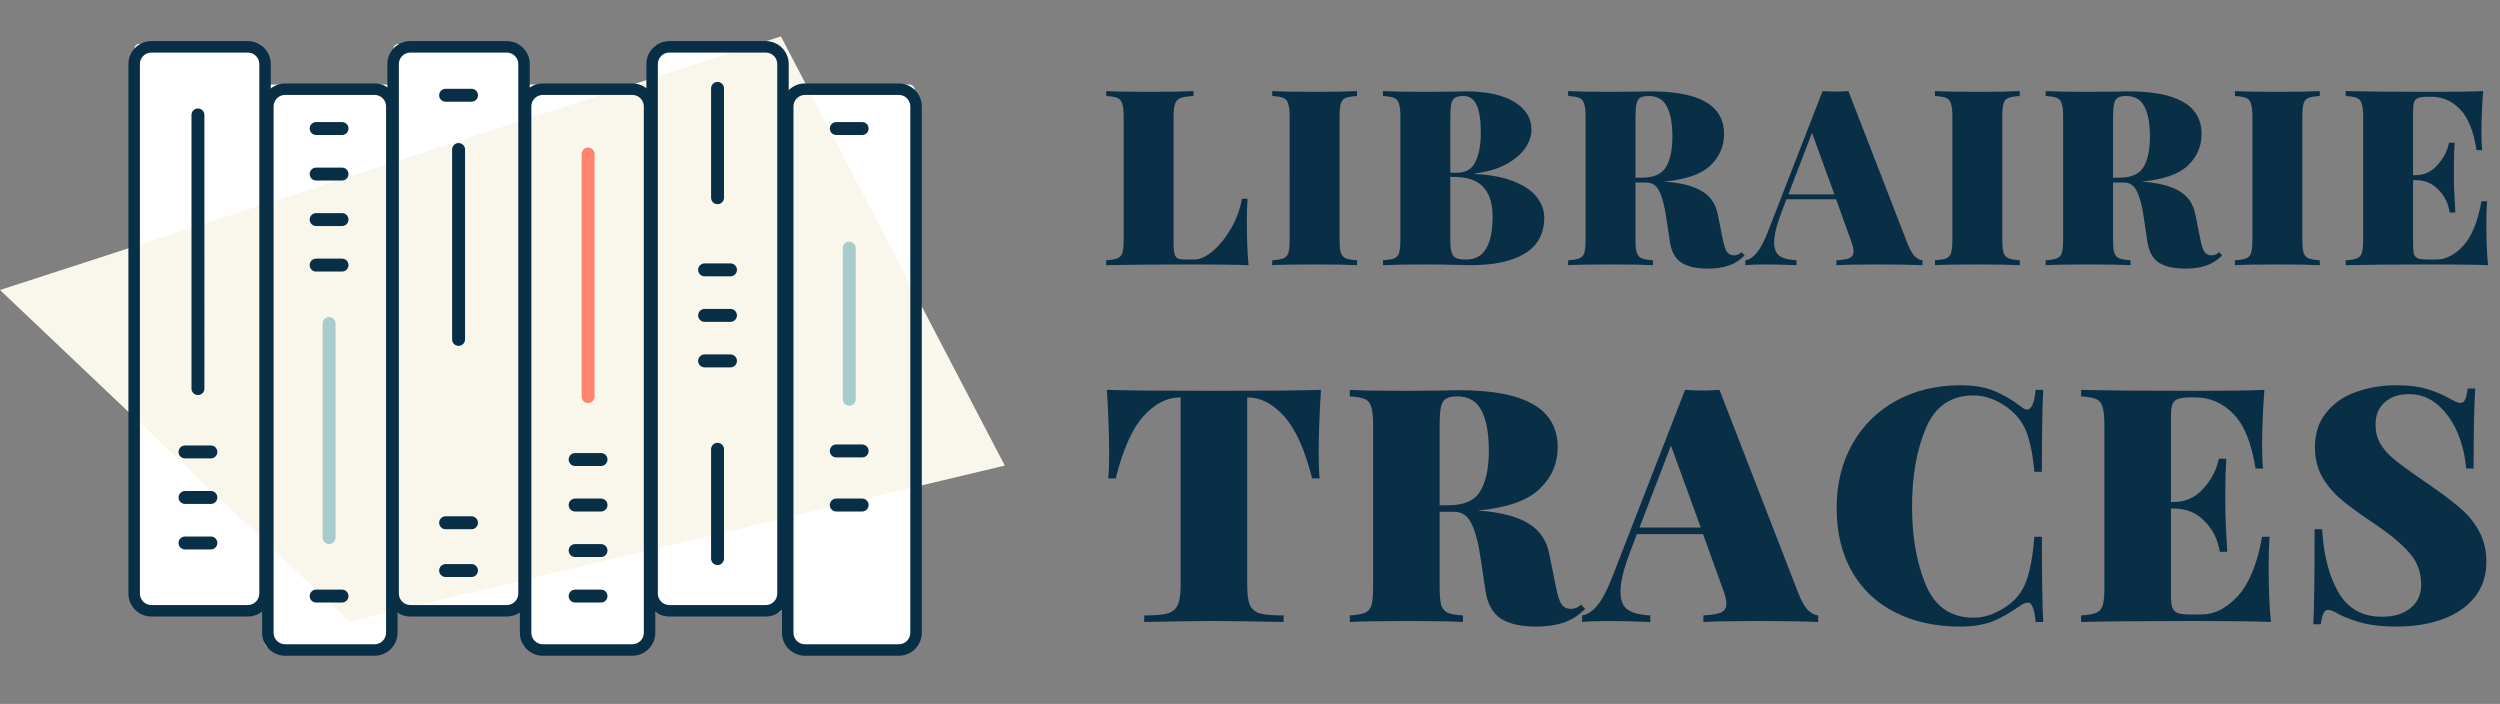 <svg width="1037" height="292" fill="none" xmlns="http://www.w3.org/2000/svg"><rect width="100%" height="100%" fill="#808080" stroke="none"/><path d="M495.066 39.824c-2.448.136-4.25.408-5.406.816-1.088.408-1.836 1.19-2.244 2.346-.408 1.156-.612 3.026-.612 5.61v52.632c0 1.904.136 3.298.408 4.182.272.884.748 1.496 1.428 1.836.68.272 1.802.408 3.366.408h3.366c2.38 0 4.964-1.19 7.752-3.57 2.788-2.38 5.304-5.508 7.548-9.384 2.244-3.944 3.74-8.024 4.488-12.24h2.346c-.204 2.448-.306 5.576-.306 9.384 0 7.344.238 13.396.714 18.156-4.624-.204-12.41-.306-23.358-.306-15.912 0-27.812.102-35.7.306v-2.04c2.176-.136 3.74-.408 4.692-.816 1.02-.408 1.7-1.19 2.04-2.346.34-1.156.51-3.026.51-5.61V48.596c0-2.584-.204-4.454-.612-5.61-.34-1.156-.986-1.938-1.938-2.346-.952-.408-2.516-.68-4.692-.816v-2.04c3.876.204 9.928.306 18.156.306 7.82 0 13.838-.102 18.054-.306v2.04zm67.83 0c-2.176.136-3.774.408-4.794.816-.952.408-1.598 1.19-1.938 2.346-.34 1.156-.51 3.026-.51 5.61v50.592c0 2.584.17 4.454.51 5.61.408 1.156 1.088 1.938 2.04 2.346.952.408 2.516.68 4.692.816V110c-3.944-.204-9.622-.306-17.034-.306-8.228 0-14.28.102-18.156.306v-2.04c2.176-.136 3.74-.408 4.692-.816 1.02-.408 1.7-1.19 2.04-2.346.34-1.156.51-3.026.51-5.61V48.596c0-2.584-.204-4.454-.612-5.61-.34-1.156-.986-1.938-1.938-2.346-.952-.408-2.516-.68-4.692-.816v-2.04c3.876.204 9.928.306 18.156.306 7.344 0 13.022-.102 17.034-.306v2.04zm48.795 32.334c6.664.34 12.138 1.394 16.422 3.162 4.352 1.768 7.514 3.978 9.486 6.63 1.972 2.584 2.958 5.338 2.958 8.262 0 6.664-2.652 11.628-7.956 14.892-5.304 3.264-12.852 4.896-22.644 4.896-1.972 0-3.638-.034-4.998-.102-4.624-.136-9.146-.204-13.566-.204-7.956 0-13.872.102-17.748.306v-2.04c2.176-.136 3.74-.408 4.692-.816 1.02-.408 1.7-1.19 2.04-2.346.34-1.156.51-3.026.51-5.61V48.596c0-2.584-.204-4.454-.612-5.61-.34-1.156-.986-1.938-1.938-2.346-.952-.408-2.516-.68-4.692-.816v-2.04c3.876.204 9.724.306 17.544.306l11.73-.102c1.36-.068 2.924-.102 4.692-.102 8.976 0 15.81 1.462 20.502 4.386 4.76 2.856 7.14 6.732 7.14 11.628 0 2.516-.884 5.066-2.652 7.65-1.768 2.516-4.42 4.726-7.956 6.63-3.536 1.904-7.854 3.162-12.954 3.774v.204zm-4.59-32.334c-1.564 0-2.754.238-3.57.714-.748.476-1.258 1.326-1.53 2.55-.272 1.224-.408 3.06-.408 5.508v23.052h2.754c3.672 0 6.222-1.496 7.65-4.488 1.496-3.06 2.244-7.106 2.244-12.138 0-5.168-.578-8.976-1.734-11.424-1.088-2.516-2.89-3.774-5.406-3.774zm1.122 67.83c7.276 0 10.914-5.95 10.914-17.85 0-5.372-1.292-9.452-3.876-12.24-2.584-2.788-6.664-4.182-12.24-4.182h-1.428v25.806c0 2.448.17 4.25.51 5.406.34 1.156.952 1.972 1.836 2.448.952.408 2.38.612 4.284.612zm115.476-1.734c-2.04 2.04-4.284 3.468-6.732 4.284-2.448.816-5.304 1.224-8.568 1.224-4.692 0-8.33-.816-10.914-2.448-2.584-1.7-4.182-4.556-4.794-8.568l-1.53-10.2c-.68-4.76-1.632-8.364-2.856-10.812-1.156-2.448-2.924-3.672-5.304-3.672h-4.59v23.46c0 2.584.17 4.454.51 5.61.408 1.156 1.088 1.938 2.04 2.346.952.408 2.516.68 4.692.816V110c-3.944-.204-9.622-.306-17.034-.306-8.228 0-14.28.102-18.156.306v-2.04c2.176-.136 3.74-.408 4.692-.816 1.02-.408 1.7-1.19 2.04-2.346.34-1.156.51-3.026.51-5.61V48.596c0-2.584-.204-4.454-.612-5.61-.34-1.156-.986-1.938-1.938-2.346-.952-.408-2.516-.68-4.692-.816v-2.04c3.876.204 9.724.306 17.544.306l11.73-.102c1.36-.068 2.924-.102 4.692-.102 10.336 0 18.02 1.462 23.052 4.386 5.1 2.924 7.65 7.378 7.65 13.362 0 5.1-1.904 9.452-5.712 13.056-3.808 3.604-10.2 5.814-19.176 6.63 6.936.476 12.172 1.802 15.708 3.978 3.536 2.108 5.712 5.236 6.528 9.384l2.142 10.608c.476 2.516 1.054 4.25 1.734 5.202.68.952 1.632 1.428 2.856 1.428s2.278-.442 3.162-1.326l1.326 1.326zm-39.78-66.096c-1.564 0-2.754.238-3.57.714-.748.476-1.258 1.326-1.53 2.55-.272 1.224-.408 3.06-.408 5.508v25.092h2.754c4.828 0 8.126-1.462 9.894-4.386 1.768-2.992 2.652-7.174 2.652-12.546 0-5.576-.782-9.792-2.346-12.648-1.496-2.856-3.978-4.284-7.446-4.284zm107.48 61.608c.884 2.176 1.836 3.808 2.856 4.896 1.088 1.02 2.142 1.564 3.162 1.632V110c-4.896-.204-11.084-.306-18.564-.306-7.752 0-13.464.102-17.136.306v-2.04c2.584-.136 4.42-.442 5.508-.918 1.088-.544 1.632-1.462 1.632-2.754 0-1.224-.408-2.856-1.224-4.896l-6.018-16.728h-20.604l-1.734 4.59c-2.244 5.78-3.366 10.2-3.366 13.26 0 2.788.782 4.692 2.346 5.712 1.564 1.02 3.876 1.598 6.936 1.734V110c-5.1-.204-9.554-.306-13.362-.306-3.196 0-5.814.102-7.854.306v-2.04c1.7-.272 3.298-1.326 4.794-3.162 1.496-1.836 3.026-4.76 4.59-8.772l22.644-58.242c2.176.136 3.978.204 5.406.204 1.36 0 3.128-.068 5.304-.204l24.684 63.648zm-30.498-20.808l-9.282-25.5-9.792 25.5h19.074zm76.895-40.8c-2.176.136-3.774.408-4.794.816-.952.408-1.598 1.19-1.938 2.346-.34 1.156-.51 3.026-.51 5.61v50.592c0 2.584.17 4.454.51 5.61.408 1.156 1.088 1.938 2.04 2.346.952.408 2.516.68 4.692.816V110c-3.944-.204-9.622-.306-17.034-.306-8.228 0-14.28.102-18.156.306v-2.04c2.176-.136 3.74-.408 4.692-.816 1.02-.408 1.7-1.19 2.04-2.346.34-1.156.51-3.026.51-5.61V48.596c0-2.584-.204-4.454-.612-5.61-.34-1.156-.986-1.938-1.938-2.346-.952-.408-2.516-.68-4.692-.816v-2.04c3.876.204 9.928.306 18.156.306 7.344 0 13.022-.102 17.034-.306v2.04zm83.985 66.096c-2.04 2.04-4.284 3.468-6.732 4.284-2.448.816-5.304 1.224-8.568 1.224-4.692 0-8.33-.816-10.914-2.448-2.584-1.7-4.182-4.556-4.794-8.568l-1.53-10.2c-.68-4.76-1.632-8.364-2.856-10.812-1.156-2.448-2.924-3.672-5.304-3.672h-4.59v23.46c0 2.584.17 4.454.51 5.61.408 1.156 1.088 1.938 2.04 2.346.952.408 2.516.68 4.692.816V110c-3.944-.204-9.622-.306-17.034-.306-8.228 0-14.28.102-18.156.306v-2.04c2.176-.136 3.74-.408 4.692-.816 1.02-.408 1.7-1.19 2.04-2.346.34-1.156.51-3.026.51-5.61V48.596c0-2.584-.204-4.454-.612-5.61-.34-1.156-.986-1.938-1.938-2.346-.952-.408-2.516-.68-4.692-.816v-2.04c3.876.204 9.724.306 17.544.306l11.73-.102c1.36-.068 2.924-.102 4.692-.102 10.336 0 18.02 1.462 23.052 4.386 5.1 2.924 7.65 7.378 7.65 13.362 0 5.1-1.904 9.452-5.712 13.056-3.808 3.604-10.2 5.814-19.176 6.63 6.936.476 12.172 1.802 15.708 3.978 3.536 2.108 5.712 5.236 6.528 9.384l2.142 10.608c.476 2.516 1.054 4.25 1.734 5.202.68.952 1.632 1.428 2.856 1.428s2.278-.442 3.162-1.326l1.326 1.326zm-39.78-66.096c-1.564 0-2.754.238-3.57.714-.748.476-1.258 1.326-1.53 2.55-.272 1.224-.408 3.06-.408 5.508v25.092h2.754c4.828 0 8.126-1.462 9.894-4.386 1.768-2.992 2.652-7.174 2.652-12.546 0-5.576-.782-9.792-2.346-12.648-1.496-2.856-3.978-4.284-7.446-4.284zm80.246 0c-2.176.136-3.774.408-4.794.816-.952.408-1.598 1.19-1.938 2.346-.34 1.156-.51 3.026-.51 5.61v50.592c0 2.584.17 4.454.51 5.61.408 1.156 1.088 1.938 2.04 2.346.952.408 2.516.68 4.692.816V110c-3.944-.204-9.622-.306-17.034-.306-8.228 0-14.28.102-18.156.306v-2.04c2.176-.136 3.74-.408 4.692-.816 1.02-.408 1.7-1.19 2.04-2.346.34-1.156.51-3.026.51-5.61V48.596c0-2.584-.204-4.454-.612-5.61-.34-1.156-.986-1.938-1.938-2.346-.952-.408-2.516-.68-4.692-.816v-2.04c3.876.204 9.928.306 18.156.306 7.344 0 13.022-.102 17.034-.306v2.04zm69.093 53.04c0 6.936.24 12.648.71 17.136-4.62-.204-12.41-.306-23.35-.306-15.915 0-27.815.102-35.703.306v-2.04c2.176-.136 3.74-.408 4.692-.816 1.02-.408 1.7-1.19 2.04-2.346.34-1.156.51-3.026.51-5.61V48.596c0-2.584-.204-4.454-.612-5.61-.34-1.156-.986-1.938-1.938-2.346-.952-.408-2.516-.68-4.692-.816v-2.04c7.888.204 19.788.306 35.703.306 9.99 0 17.1-.102 21.31-.306-.47 6.392-.71 12.104-.71 17.136 0 3.128.1 5.576.31 7.344h-2.35c-1.22-7.888-3.5-13.532-6.83-16.932-3.34-3.468-7.31-5.202-11.94-5.202h-1.32c-1.84 0-3.2.17-4.08.51-.82.272-1.4.85-1.74 1.734-.27.816-.41 2.21-.41 4.182v26.112h1.02c3.54 0 6.57-1.394 9.08-4.182 2.52-2.788 4.12-5.882 4.8-9.282h2.34c-.2 2.856-.3 6.052-.3 9.588v4.896c0 3.468.2 8.296.61 14.484h-2.35c-.61-3.876-2.21-7.072-4.79-9.588-2.52-2.584-5.65-3.876-9.39-3.876h-1.02v26.52c0 1.972.14 3.4.41 4.284.34.816.92 1.394 1.74 1.734.88.272 2.24.408 4.08.408h3.36c3.95 0 7.69-1.904 11.22-5.712 3.54-3.876 6.05-10.03 7.55-18.462h2.35c-.21 2.448-.31 5.576-.31 9.384zM547.936 161.712c-.635 10.064-.952 19.04-.952 26.928 0 4.171.136 7.435.408 9.792h-3.128c-2.992-11.877-6.845-20.445-11.56-25.704-4.715-5.259-9.792-7.888-15.232-7.888h-.136v77.792c0 3.808.363 6.573 1.088 8.296.816 1.723 2.221 2.901 4.216 3.536 2.085.544 5.349.816 9.792.816V258c-12.784-.272-22.712-.408-29.784-.408-6.437 0-15.776.136-28.016.408v-2.72c4.443 0 7.661-.272 9.656-.816 2.085-.635 3.491-1.813 4.216-3.536.816-1.723 1.224-4.488 1.224-8.296V164.84h-.136c-5.531 0-10.653 2.629-15.368 7.888-4.624 5.168-8.432 13.736-11.424 25.704h-3.128c.272-2.357.408-5.621.408-9.792 0-7.888-.317-16.864-.952-26.928 8.613.272 23.437.408 44.472.408 20.944 0 35.723-.136 44.336-.408zM657.55 252.56c-2.72 2.72-5.712 4.624-8.976 5.712-3.264 1.088-7.072 1.632-11.424 1.632-6.256 0-11.107-1.088-14.552-3.264-3.446-2.267-5.576-6.075-6.392-11.424l-2.04-13.6c-.907-6.347-2.176-11.152-3.808-14.416-1.542-3.264-3.899-4.896-7.072-4.896h-6.12v31.28c0 3.445.226 5.939.68 7.48.544 1.541 1.45 2.584 2.72 3.128 1.269.544 3.354.907 6.256 1.088V258c-5.259-.272-12.83-.408-22.712-.408-10.971 0-19.04.136-24.208.408v-2.72c2.901-.181 4.986-.544 6.256-1.088 1.36-.544 2.266-1.587 2.72-3.128.453-1.541.68-4.035.68-7.48v-67.456c0-3.445-.272-5.939-.816-7.48-.454-1.541-1.315-2.584-2.584-3.128-1.27-.544-3.355-.907-6.256-1.088v-2.72c5.168.272 12.965.408 23.392.408l15.64-.136c1.813-.091 3.898-.136 6.256-.136 13.781 0 24.026 1.949 30.736 5.848 6.8 3.899 10.2 9.837 10.2 17.816 0 6.8-2.539 12.603-7.616 17.408-5.078 4.805-13.6 7.752-25.568 8.84 9.248.635 16.229 2.403 20.944 5.304 4.714 2.811 7.616 6.981 8.704 12.512l2.856 14.144c.634 3.355 1.405 5.667 2.312 6.936.906 1.269 2.176 1.904 3.808 1.904 1.632 0 3.037-.589 4.216-1.768l1.768 1.768zm-53.04-88.128c-2.086 0-3.672.317-4.76.952-.998.635-1.678 1.768-2.04 3.4-.363 1.632-.544 4.08-.544 7.344v33.456h3.672c6.437 0 10.834-1.949 13.192-5.848 2.357-3.989 3.536-9.565 3.536-16.728 0-7.435-1.043-13.056-3.128-16.864-1.995-3.808-5.304-5.712-9.928-5.712zm141.639 82.144c1.179 2.901 2.448 5.077 3.808 6.528 1.451 1.36 2.856 2.085 4.216 2.176V258c-6.528-.272-14.778-.408-24.752-.408-10.336 0-17.952.136-22.848.408v-2.72c3.446-.181 5.894-.589 7.344-1.224 1.451-.725 2.176-1.949 2.176-3.672 0-1.632-.544-3.808-1.632-6.528l-8.024-22.304h-27.472l-2.312 6.12c-2.992 7.707-4.488 13.6-4.488 17.68 0 3.717 1.043 6.256 3.128 7.616 2.086 1.36 5.168 2.131 9.248 2.312V258c-6.8-.272-12.738-.408-17.816-.408-4.261 0-7.752.136-10.472.408v-2.72c2.267-.363 4.398-1.768 6.392-4.216 1.995-2.448 4.035-6.347 6.12-11.696l30.192-77.656c2.902.181 5.304.272 7.208.272 1.814 0 4.171-.091 7.072-.272l32.912 84.864zm-40.664-27.744l-12.376-34-13.056 34h25.432zm107.764-59.024c5.44 0 10.064.771 13.872 2.312s7.526 3.717 11.152 6.528c.907.816 1.768 1.224 2.584 1.224 1.814 0 2.992-2.72 3.536-8.16h3.128c-.362 6.437-.544 17.771-.544 34h-3.128c-.634-7.253-1.813-12.965-3.536-17.136-1.722-4.171-4.714-7.661-8.976-10.472-4.261-2.72-8.477-4.08-12.648-4.08-9.429 0-16.048 4.533-19.856 13.6-3.808 9.067-5.712 19.901-5.712 32.504 0 12.603 1.904 23.437 5.712 32.504 3.808 9.067 10.427 13.6 19.856 13.6 4.171 0 8.387-1.36 12.648-4.08 4.262-2.629 7.254-6.165 8.976-10.608 1.723-4.443 2.902-10.744 3.536-18.904h3.128c0 16.955.182 28.741.544 35.36h-3.128c-.272-2.901-.68-4.941-1.224-6.12-.453-1.269-1.133-1.904-2.04-1.904-.725 0-1.677.363-2.856 1.088-4.08 2.901-7.978 5.123-11.696 6.664-3.717 1.451-8.205 2.176-13.464 2.176-10.245 0-19.221-1.949-26.928-5.848-7.706-3.899-13.69-9.52-17.952-16.864-4.261-7.435-6.392-16.275-6.392-26.52 0-9.973 2.176-18.813 6.528-26.52 4.352-7.707 10.427-13.691 18.224-17.952 7.798-4.261 16.683-6.392 26.656-6.392zm127.781 75.344c0 9.248.317 16.864.952 22.848-6.166-.272-16.547-.408-31.144-.408-21.216 0-37.083.136-47.6.408v-2.72c2.901-.181 4.986-.544 6.256-1.088 1.36-.544 2.266-1.587 2.72-3.128.453-1.541.68-4.035.68-7.48v-67.456c0-3.445-.272-5.939-.816-7.48-.454-1.541-1.315-2.584-2.584-3.128-1.27-.544-3.355-.907-6.256-1.088v-2.72c10.517.272 26.384.408 47.6.408 13.328 0 22.802-.136 28.424-.408-.635 8.523-.952 16.139-.952 22.848 0 4.171.136 7.435.408 9.792h-3.128c-1.632-10.517-4.67-18.043-9.112-22.576-4.443-4.624-9.747-6.936-15.912-6.936h-1.768c-2.448 0-4.262.227-5.44.68-1.088.363-1.859 1.133-2.312 2.312-.363 1.088-.544 2.947-.544 5.576v34.816h1.36c4.714 0 8.749-1.859 12.104-5.576 3.354-3.717 5.485-7.843 6.392-12.376h3.128c-.272 3.808-.408 8.069-.408 12.784v6.528c0 4.624.272 11.061.816 19.312h-3.128c-.816-5.168-2.947-9.429-6.392-12.784-3.355-3.445-7.526-5.168-12.512-5.168h-1.36v35.36c0 2.629.181 4.533.544 5.712.453 1.088 1.224 1.859 2.312 2.312 1.178.363 2.992.544 5.44.544h4.488c5.258 0 10.245-2.539 14.96-7.616 4.714-5.168 8.069-13.373 10.064-24.616h3.128c-.272 3.264-.408 7.435-.408 12.512zm52.925-75.344c5.168 0 9.335.499 12.515 1.496 3.26.907 6.43 2.221 9.52 3.944.99.544 1.86.997 2.58 1.36.82.363 1.5.544 2.04.544.82 0 1.45-.453 1.9-1.36.46-.997.82-2.539 1.09-4.624h3.13c-.45 6.528-.68 17.589-.68 33.184h-3.13c-.36-5.168-1.54-10.109-3.53-14.824-2-4.715-4.72-8.568-8.16-11.56-3.45-2.992-7.44-4.488-11.971-4.488-4.171 0-7.526 1.133-10.064 3.4-2.539 2.176-3.808 5.259-3.808 9.248 0 3.083.68 5.757 2.04 8.024 1.36 2.267 3.354 4.488 5.984 6.664 2.629 2.085 6.939 5.213 12.919 9.384.54.272 1.04.589 1.5.952.54.363 1.04.725 1.49 1.088 4.99 3.445 8.98 6.528 11.97 9.248 2.99 2.629 5.4 5.712 7.21 9.248 1.9 3.536 2.85 7.616 2.85 12.24 0 5.893-1.67 10.88-5.03 14.96-3.26 3.989-7.7 6.981-13.33 8.976-5.62 1.995-11.83 2.992-18.627 2.992-5.531 0-10.155-.453-13.872-1.36-3.627-.907-7.027-2.131-10.2-3.672-1.995-1.269-3.536-1.904-4.624-1.904-.816 0-1.451.499-1.904 1.496-.454.907-.816 2.403-1.088 4.488h-3.128c.362-6.165.544-19.312.544-39.44h3.128c.634 10.789 2.901 19.539 6.8 26.248 3.898 6.709 9.882 10.064 17.952 10.064 4.986 0 8.93-1.179 11.832-3.536 2.987-2.357 4.487-5.621 4.487-9.792 0-5.168-1.63-9.565-4.895-13.192-3.174-3.717-8.16-7.843-14.96-12.376-5.44-3.627-9.792-6.8-13.056-9.52-3.264-2.72-5.939-5.848-8.024-9.384-2.086-3.627-3.128-7.797-3.128-12.512 0-5.712 1.541-10.472 4.624-14.28 3.082-3.899 7.162-6.755 12.24-8.568 5.168-1.904 10.789-2.856 16.864-2.856z" fill="#092F47"/><rect x="55.791" y="18.184" width="53.08" height="233.649" rx="2" fill="#fff"/><rect x="109.803" y="35.099" width="53.08" height="233.649" rx="2" fill="#fff"/><rect x="163.193" y="18.272" width="53.08" height="233.649" rx="2" fill="#fff"/><rect x="216.907" y="35.099" width="53.08" height="233.649" rx="2" fill="#fff"/><rect x="270.892" y="18.742" width="53.494" height="235.47" rx="2" fill="#fff"/><rect x="326.322" y="35.099" width="53.08" height="233.649" rx="2" fill="#fff"/><path d="M0 120.293L323.916 15.095l92.872 178.027-271.819 64.737L0 120.293z" fill="#F9F7EB"/><path d="M102.799 20.808H62.795c-3.183 0-5.763 2.58-5.763 5.763V246.207c0 3.182 2.58 5.763 5.763 5.763h40.004c3.183 0 5.763-2.581 5.763-5.763V26.572c0-3.183-2.58-5.763-5.763-5.763zm-48.531 5.763c0-4.709 3.817-8.527 8.527-8.527h40.004c4.709 0 8.526 3.817 8.526 8.527V246.207c0 4.709-3.817 8.526-8.526 8.526H62.795c-4.709 0-8.527-3.817-8.527-8.526V26.572zM210.214 20.808h-40.003c-3.183 0-5.764 2.58-5.764 5.763V246.207c0 3.182 2.581 5.763 5.764 5.763h40.003c3.183 0 5.763-2.581 5.763-5.763V26.572c0-3.183-2.58-5.763-5.763-5.763zm-48.53 5.763c0-4.709 3.817-8.527 8.527-8.527h40.003c4.709 0 8.527 3.817 8.527 8.527V246.207c0 4.709-3.818 8.526-8.527 8.526h-40.003c-4.71 0-8.527-3.817-8.527-8.526V26.572zM317.641 20.808h-40.004c-3.183 0-5.763 2.58-5.763 5.763V246.207c0 3.182 2.58 5.763 5.763 5.763h40.004c3.183 0 5.763-2.581 5.763-5.763V26.572c0-3.183-2.58-5.763-5.763-5.763zm-48.53 5.763c0-4.709 3.817-8.527 8.526-8.527h40.004c4.709 0 8.526 3.817 8.526 8.527V246.207c0 4.709-3.817 8.526-8.526 8.526h-40.004c-4.709 0-8.526-3.817-8.526-8.526V26.572z" fill="#092F47" stroke="#092F47" stroke-width="2"/><path d="M79.425 47.683c0-1.483 1.202-2.684 2.684-2.684 1.483 0 2.684 1.202 2.684 2.684V161.186c0 1.483-1.202 2.685-2.684 2.685-1.482 0-2.684-1.202-2.684-2.685V47.683zM187.533 62.02c0-1.482 1.202-2.684 2.684-2.684 1.483 0 2.684 1.202 2.684 2.684v78.762c0 1.482-1.201 2.684-2.684 2.684-1.482 0-2.684-1.202-2.684-2.684V62.02zM294.954 36.661c0-1.483 1.202-2.684 2.685-2.684 1.482 0 2.684 1.202 2.684 2.684v45.349c0 1.482-1.202 2.684-2.684 2.684-1.483 0-2.685-1.202-2.685-2.684V36.661zM294.954 186.357c0-1.483 1.202-2.685 2.685-2.685 1.482 0 2.684 1.202 2.684 2.685v45.349c0 1.483-1.202 2.685-2.684 2.685-1.483 0-2.685-1.202-2.685-2.685v-45.349zM74.056 187.466c0-1.483 1.202-2.685 2.684-2.685h10.738c1.482 0 2.684 1.202 2.684 2.685 0 1.482-1.202 2.684-2.684 2.684H76.741c-1.483 0-2.684-1.202-2.684-2.684zM74.056 206.347c0-1.483 1.202-2.684 2.684-2.684h10.738c1.482 0 2.684 1.201 2.684 2.684 0 1.482-1.202 2.684-2.684 2.684H76.741c-1.483 0-2.684-1.202-2.684-2.684zM74.056 225.228c0-1.482 1.202-2.684 2.684-2.684h10.738c1.482 0 2.684 1.202 2.684 2.684 0 1.483-1.202 2.685-2.684 2.685H76.741c-1.483 0-2.684-1.202-2.684-2.685zM289.586 111.94c0-1.483 1.201-2.685 2.684-2.685h10.738c1.482 0 2.684 1.202 2.684 2.685 0 1.482-1.202 2.684-2.684 2.684H292.27c-1.483 0-2.684-1.202-2.684-2.684zM289.586 130.821c0-1.483 1.201-2.684 2.684-2.684h10.738c1.482 0 2.684 1.201 2.684 2.684s-1.202 2.684-2.684 2.684H292.27c-1.483 0-2.684-1.201-2.684-2.684zM289.586 149.703c0-1.483 1.201-2.685 2.684-2.685h10.738c1.482 0 2.684 1.202 2.684 2.685 0 1.482-1.202 2.684-2.684 2.684H292.27c-1.483 0-2.684-1.202-2.684-2.684z" fill="#092F47"/><path d="M155.376 38.376h-37.122c-3.183 0-5.763 2.58-5.763 5.763v218.335c0 3.183 2.58 5.763 5.763 5.763h37.122c3.183 0 5.764-2.58 5.764-5.763V44.139c0-3.183-2.581-5.763-5.764-5.763zm-45.649 5.763c0-4.709 3.818-8.527 8.527-8.527h37.122c4.71 0 8.527 3.817 8.527 8.527v218.335c0 4.709-3.818 8.526-8.527 8.526h-37.122c-4.709 0-8.527-3.817-8.527-8.526V44.139zM262.291 38.375h-37.122c-3.183 0-5.763 2.58-5.763 5.763V262.473c0 3.183 2.58 5.764 5.763 5.764h37.122c3.183 0 5.764-2.581 5.764-5.764V44.139c0-3.183-2.581-5.763-5.764-5.763zm-45.649 5.763c0-4.709 3.818-8.527 8.527-8.527h37.122c4.71 0 8.527 3.817 8.527 8.527V262.473c0 4.709-3.817 8.527-8.527 8.527h-37.122c-4.709 0-8.527-3.818-8.527-8.527V44.139zM372.831 38.375h-38.935c-3.183 0-5.763 2.58-5.763 5.763V262.473c0 3.183 2.58 5.764 5.763 5.764h38.935c3.183 0 5.763-2.581 5.763-5.764V44.139c0-3.183-2.58-5.763-5.763-5.763zm-47.461 5.763c0-4.709 3.817-8.527 8.526-8.527h38.935c4.709 0 8.527 3.817 8.527 8.527V262.473c0 4.709-3.818 8.527-8.527 8.527h-38.935c-4.709 0-8.526-3.818-8.526-8.527V44.139z" fill="#092F47" stroke="#092F47" stroke-width="2"/><path d="M349.576 102.924c0-1.482 1.202-2.684 2.684-2.684 1.483 0 2.685 1.202 2.685 2.684v62.702c0 1.482-1.202 2.684-2.685 2.684-1.482 0-2.684-1.202-2.684-2.684v-62.702zM133.815 134.21c0-1.482 1.202-2.684 2.685-2.684 1.482 0 2.684 1.202 2.684 2.684v88.791c0 1.483-1.202 2.684-2.684 2.684-1.483 0-2.685-1.201-2.685-2.684V134.21z" fill="#A8CBCC"/><path d="M241.25 63.892c0-1.482 1.202-2.684 2.684-2.684 1.483 0 2.685 1.202 2.685 2.684V164.496c0 1.482-1.202 2.684-2.685 2.684-1.482 0-2.684-1.202-2.684-2.684V63.892z" fill="#FF846E"/><path d="M344.207 187.055c0-1.483 1.202-2.685 2.684-2.685h10.738c1.483 0 2.684 1.202 2.684 2.685 0 1.482-1.201 2.684-2.684 2.684h-10.738c-1.482 0-2.684-1.202-2.684-2.684zM344.207 53.315c0-1.482 1.202-2.684 2.684-2.684h10.738c1.483 0 2.684 1.202 2.684 2.684 0 1.483-1.201 2.684-2.684 2.684h-10.738c-1.482 0-2.684-1.202-2.684-2.684zM344.207 209.488c0-1.483 1.202-2.685 2.684-2.685h10.738c1.483 0 2.684 1.202 2.684 2.685 0 1.482-1.201 2.684-2.684 2.684h-10.738c-1.482 0-2.684-1.202-2.684-2.684zM128.451 53.315c0-1.482 1.202-2.684 2.685-2.684h10.737c1.483 0 2.685 1.202 2.685 2.684 0 1.483-1.202 2.684-2.685 2.684h-10.737c-1.483 0-2.685-1.202-2.685-2.684zM128.451 72.196c0-1.483 1.202-2.684 2.685-2.684h10.737c1.483 0 2.685 1.202 2.685 2.684 0 1.482-1.202 2.684-2.685 2.684h-10.737c-1.483 0-2.685-1.202-2.685-2.684zM128.451 91.077c0-1.482 1.202-2.684 2.685-2.684h10.737c1.483 0 2.685 1.202 2.685 2.684 0 1.483-1.202 2.684-2.685 2.684h-10.737c-1.483 0-2.685-1.202-2.685-2.684zM128.451 109.959c0-1.482 1.202-2.684 2.685-2.684h10.737c1.483 0 2.685 1.202 2.685 2.684 0 1.483-1.202 2.685-2.685 2.685h-10.737c-1.483 0-2.685-1.202-2.685-2.685zM235.881 190.607c0-1.483 1.202-2.685 2.685-2.685h10.737c1.483 0 2.685 1.202 2.685 2.685 0 1.482-1.202 2.684-2.685 2.684h-10.737c-1.483 0-2.685-1.202-2.685-2.684zM235.881 209.488c0-1.483 1.202-2.685 2.685-2.685h10.737c1.483 0 2.685 1.202 2.685 2.685 0 1.482-1.202 2.684-2.685 2.684h-10.737c-1.483 0-2.685-1.202-2.685-2.684zM235.881 228.369c0-1.483 1.202-2.684 2.685-2.684h10.737c1.483 0 2.685 1.201 2.685 2.684s-1.202 2.684-2.685 2.684h-10.737c-1.483 0-2.685-1.201-2.685-2.684zM235.881 247.251c0-1.482 1.202-2.684 2.685-2.684h10.737c1.483 0 2.685 1.202 2.685 2.684 0 1.483-1.202 2.685-2.685 2.685h-10.737c-1.483 0-2.685-1.202-2.685-2.685zM128.451 247.251c0-1.482 1.202-2.684 2.685-2.684h10.737c1.483 0 2.685 1.202 2.685 2.684 0 1.483-1.202 2.685-2.685 2.685h-10.737c-1.483 0-2.685-1.202-2.685-2.685zM182.159 236.659c0-1.483 1.202-2.685 2.685-2.685h10.737c1.483 0 2.685 1.202 2.685 2.685 0 1.482-1.202 2.684-2.685 2.684h-10.737c-1.483 0-2.685-1.202-2.685-2.684zM182.159 216.84c0-1.483 1.202-2.685 2.685-2.685h10.737c1.483 0 2.685 1.202 2.685 2.685 0 1.482-1.202 2.684-2.685 2.684h-10.737c-1.483 0-2.685-1.202-2.685-2.684zM182.159 39.513c0-1.482 1.202-2.684 2.685-2.684h10.737c1.483 0 2.685 1.202 2.685 2.684 0 1.483-1.202 2.684-2.685 2.684h-10.737c-1.483 0-2.685-1.202-2.685-2.684z" fill="#092F47"/></svg>